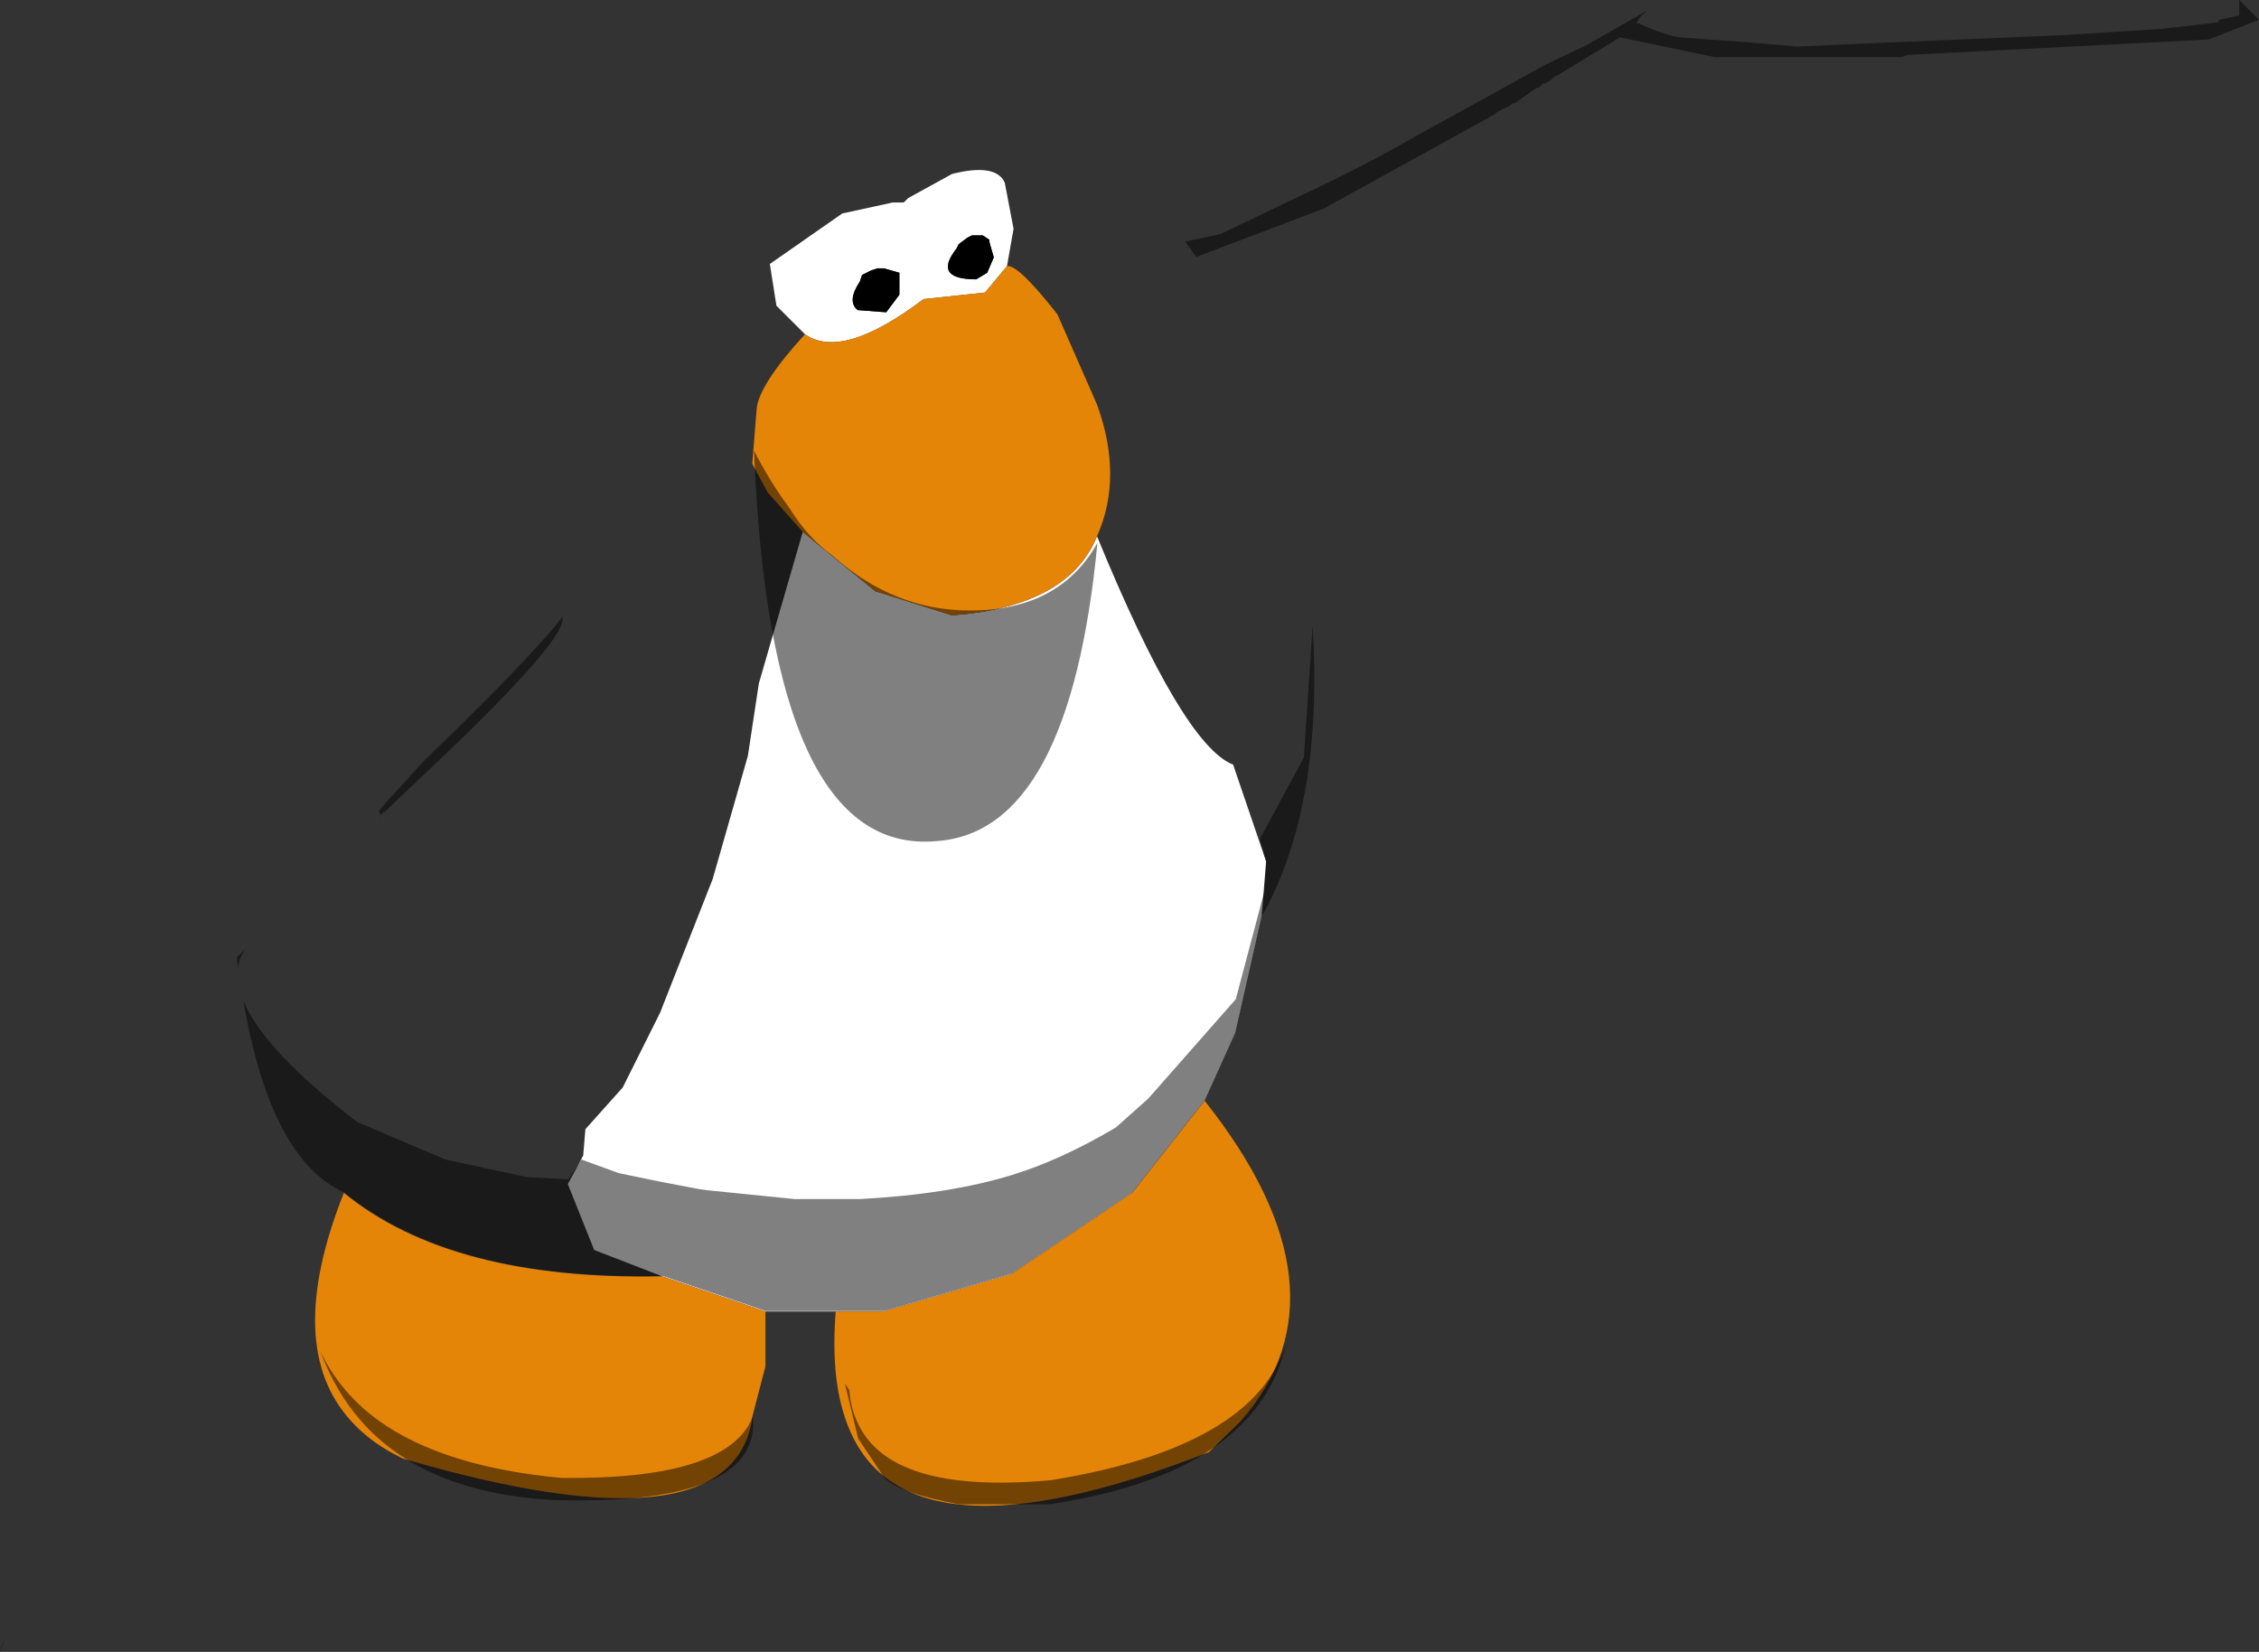 <?xml version="1.0" encoding="UTF-8" standalone="no"?>
<svg xmlns:ffdec="https://www.free-decompiler.com/flash" xmlns:xlink="http://www.w3.org/1999/xlink" ffdec:objectType="shape" height="188.05px" width="257.2px" xmlns="http://www.w3.org/2000/svg">
  <rect width="100%" height="100%" fill="#333333" stroke="none"/>
  <g transform="matrix(1.0, 0.0, 0.0, 1.0, 91.65, 69.8)">
    <path d="M21.5 -40.5 L21.0 -42.25 21.0 -42.5 20.25 -43.0 19.0 -43.0 18.5 -42.75 17.5 -42.0 17.25 -41.5 Q14.5 -38.0 19.5 -38.0 L20.75 -38.75 21.5 -40.5 M23.0 -39.5 L20.5 -36.5 13.5 -35.75 Q4.25 -28.75 0.0 -31.75 L-3.25 -35.0 -4.0 -39.75 4.25 -45.5 10.0 -46.75 11.25 -46.75 11.75 -47.25 16.75 -50.0 Q21.75 -51.25 22.75 -49.0 L23.75 -43.75 23.0 -39.5 M-0.25 -9.25 L8.0 -2.5 16.75 0.25 Q30.0 -0.75 33.25 -8.75 43.0 15.0 48.75 17.25 L52.5 28.25 52.0 34.5 49.0 47.75 45.5 55.5 37.25 66.0 23.5 75.25 9.0 79.5 3.5 79.5 -4.5 79.5 -16.25 75.5 -24.0 72.5 -27.0 65.0 -25.25 61.75 -25.0 58.75 -20.75 54.0 -16.5 45.5 -10.5 30.25 -6.5 16.25 -5.25 8.0 -0.25 -9.25 M6.5 -38.5 L6.25 -37.75 Q4.75 -35.5 6.0 -34.5 L9.25 -34.25 10.75 -36.25 10.75 -38.75 9.0 -39.25 8.25 -39.25 7.5 -39.0 6.5 -38.5" fill="#ffffff" fill-rule="evenodd" stroke="none"/>
    <path d="M21.5 -40.5 L20.75 -38.75 19.5 -38.0 Q14.5 -38.0 17.25 -41.5 L17.5 -42.0 18.5 -42.75 19.0 -43.0 20.25 -43.0 21.0 -42.5 21.0 -42.25 21.5 -40.5 M6.5 -38.5 L7.5 -39.0 8.25 -39.25 9.0 -39.25 10.75 -38.75 10.75 -36.25 9.25 -34.25 6.0 -34.5 Q4.75 -35.5 6.25 -37.75 L6.5 -38.5" fill="#000000" fill-rule="evenodd" stroke="none"/>
    <path d="M23.0 -39.5 Q24.25 -39.75 28.75 -34.0 L33.25 -23.75 Q36.25 -15.5 33.25 -8.75 30.0 -0.75 16.75 0.25 L8.0 -2.5 -0.25 -9.25 -4.25 -13.75 -6.0 -17.0 -5.5 -23.25 Q-5.25 -26.0 0.0 -31.75 4.25 -28.75 13.5 -35.75 L20.5 -36.5 23.0 -39.5 M45.5 55.5 Q62.65 77.15 49.6 92.0 L46.0 95.5 Q10.85 109.3 4.7 92.0 2.9 87.05 3.5 79.5 L9.0 79.5 23.5 75.25 37.25 66.0 45.5 55.5 M-4.5 79.5 L-4.5 85.75 -6.0 91.5 -6.05 92.0 Q-8.85 107.05 -45.75 96.25 -49.35 94.55 -51.65 92.0 -59.45 83.5 -52.5 66.0 -40.25 76.0 -16.25 75.5 L-4.5 79.5" fill="#e58508" fill-rule="evenodd" stroke="none"/>
    <path d="M3.25 -6.45 Q10.2 -0.3 18.8 -0.3 29.0 -0.3 33.3 -8.0 30.15 24.9 15.0 25.95 -3.95 27.7 -5.8 -18.5 -4.1 -15.15 -1.9 -12.15 L-1.65 -11.8 Q0.35 -8.55 3.25 -6.45 M80.3 -57.8 L78.8 -57.05 78.55 -56.8 59.05 -46.05 44.55 -40.55 43.3 -42.3 47.3 -43.15 56.6 -47.6 Q64.05 -51.1 69.55 -54.3 L84.25 -62.4 89.05 -64.7 95.8 -68.55 95.05 -67.8 94.65 -67.2 95.1 -67.05 Q97.95 -65.8 99.55 -65.55 L107.8 -64.95 112.95 -64.5 120.85 -64.85 143.3 -65.8 154.35 -66.5 160.9 -67.25 161.05 -67.55 163.3 -68.05 163.3 -69.8 165.55 -67.55 159.8 -65.3 125.55 -63.55 124.8 -63.3 103.55 -63.3 92.8 -65.55 85.8 -61.3 85.3 -61.05 85.05 -60.8 84.3 -60.3 84.05 -60.3 83.55 -59.8 83.3 -59.8 80.8 -58.05 80.55 -58.05 80.3 -57.8 M52.05 34.45 L49.05 47.7 45.55 55.45 37.3 65.95 23.55 75.2 9.05 79.45 -4.45 79.45 -16.2 75.45 Q-40.2 75.95 -52.45 65.95 -60.85 62.2 -63.95 44.1 -61.65 49.75 -50.95 57.95 L-40.95 62.2 -31.7 64.2 -26.95 64.45 -25.45 62.2 -21.2 63.75 -16.6 64.7 -12.15 65.55 -11.1 65.7 -1.2 66.7 6.3 66.7 Q16.5 66.15 23.6 63.95 29.15 62.25 35.4 58.55 L39.1 55.25 49.05 43.95 52.3 31.7 52.55 28.45 51.8 25.7 56.8 16.45 57.8 1.45 Q59.05 21.95 52.05 34.45 M6.05 93.95 L4.55 87.7 5.05 88.45 Q5.2 90.4 5.9 91.95 9.5 100.4 28.05 98.7 41.0 96.6 47.85 91.95 53.15 88.35 54.8 83.2 53.6 88.25 50.1 91.95 43.3 99.15 27.8 101.45 L17.55 101.45 Q10.8 100.2 9.05 98.45 L6.05 93.95 M-27.6 0.4 L-27.6 0.7 Q-27.6 3.65 -45.0 19.9 L-48.7 23.45 -47.7 22.4 -48.35 22.95 -48.5 22.45 -43.55 17.0 -43.3 16.75 -38.85 12.4 Q-30.25 3.9 -27.6 0.4 M-64.55 40.3 L-64.7 39.2 -63.7 38.2 Q-64.4 39.2 -64.55 40.3 M-48.5 91.95 Q-41.15 97.2 -27.7 98.45 -9.4 98.65 -6.15 91.95 L-5.95 91.45 -5.9 91.95 Q-5.55 101.7 -28.95 100.95 -43.45 100.05 -50.55 91.95 -53.5 88.6 -55.2 83.95 -53.0 88.7 -48.5 91.95 M-91.5 117.7 L-90.95 116.45 -91.65 118.25 -91.5 117.7" fill="#000000" fill-opacity="0.498" fill-rule="evenodd" stroke="none"/>
  </g>
</svg>
